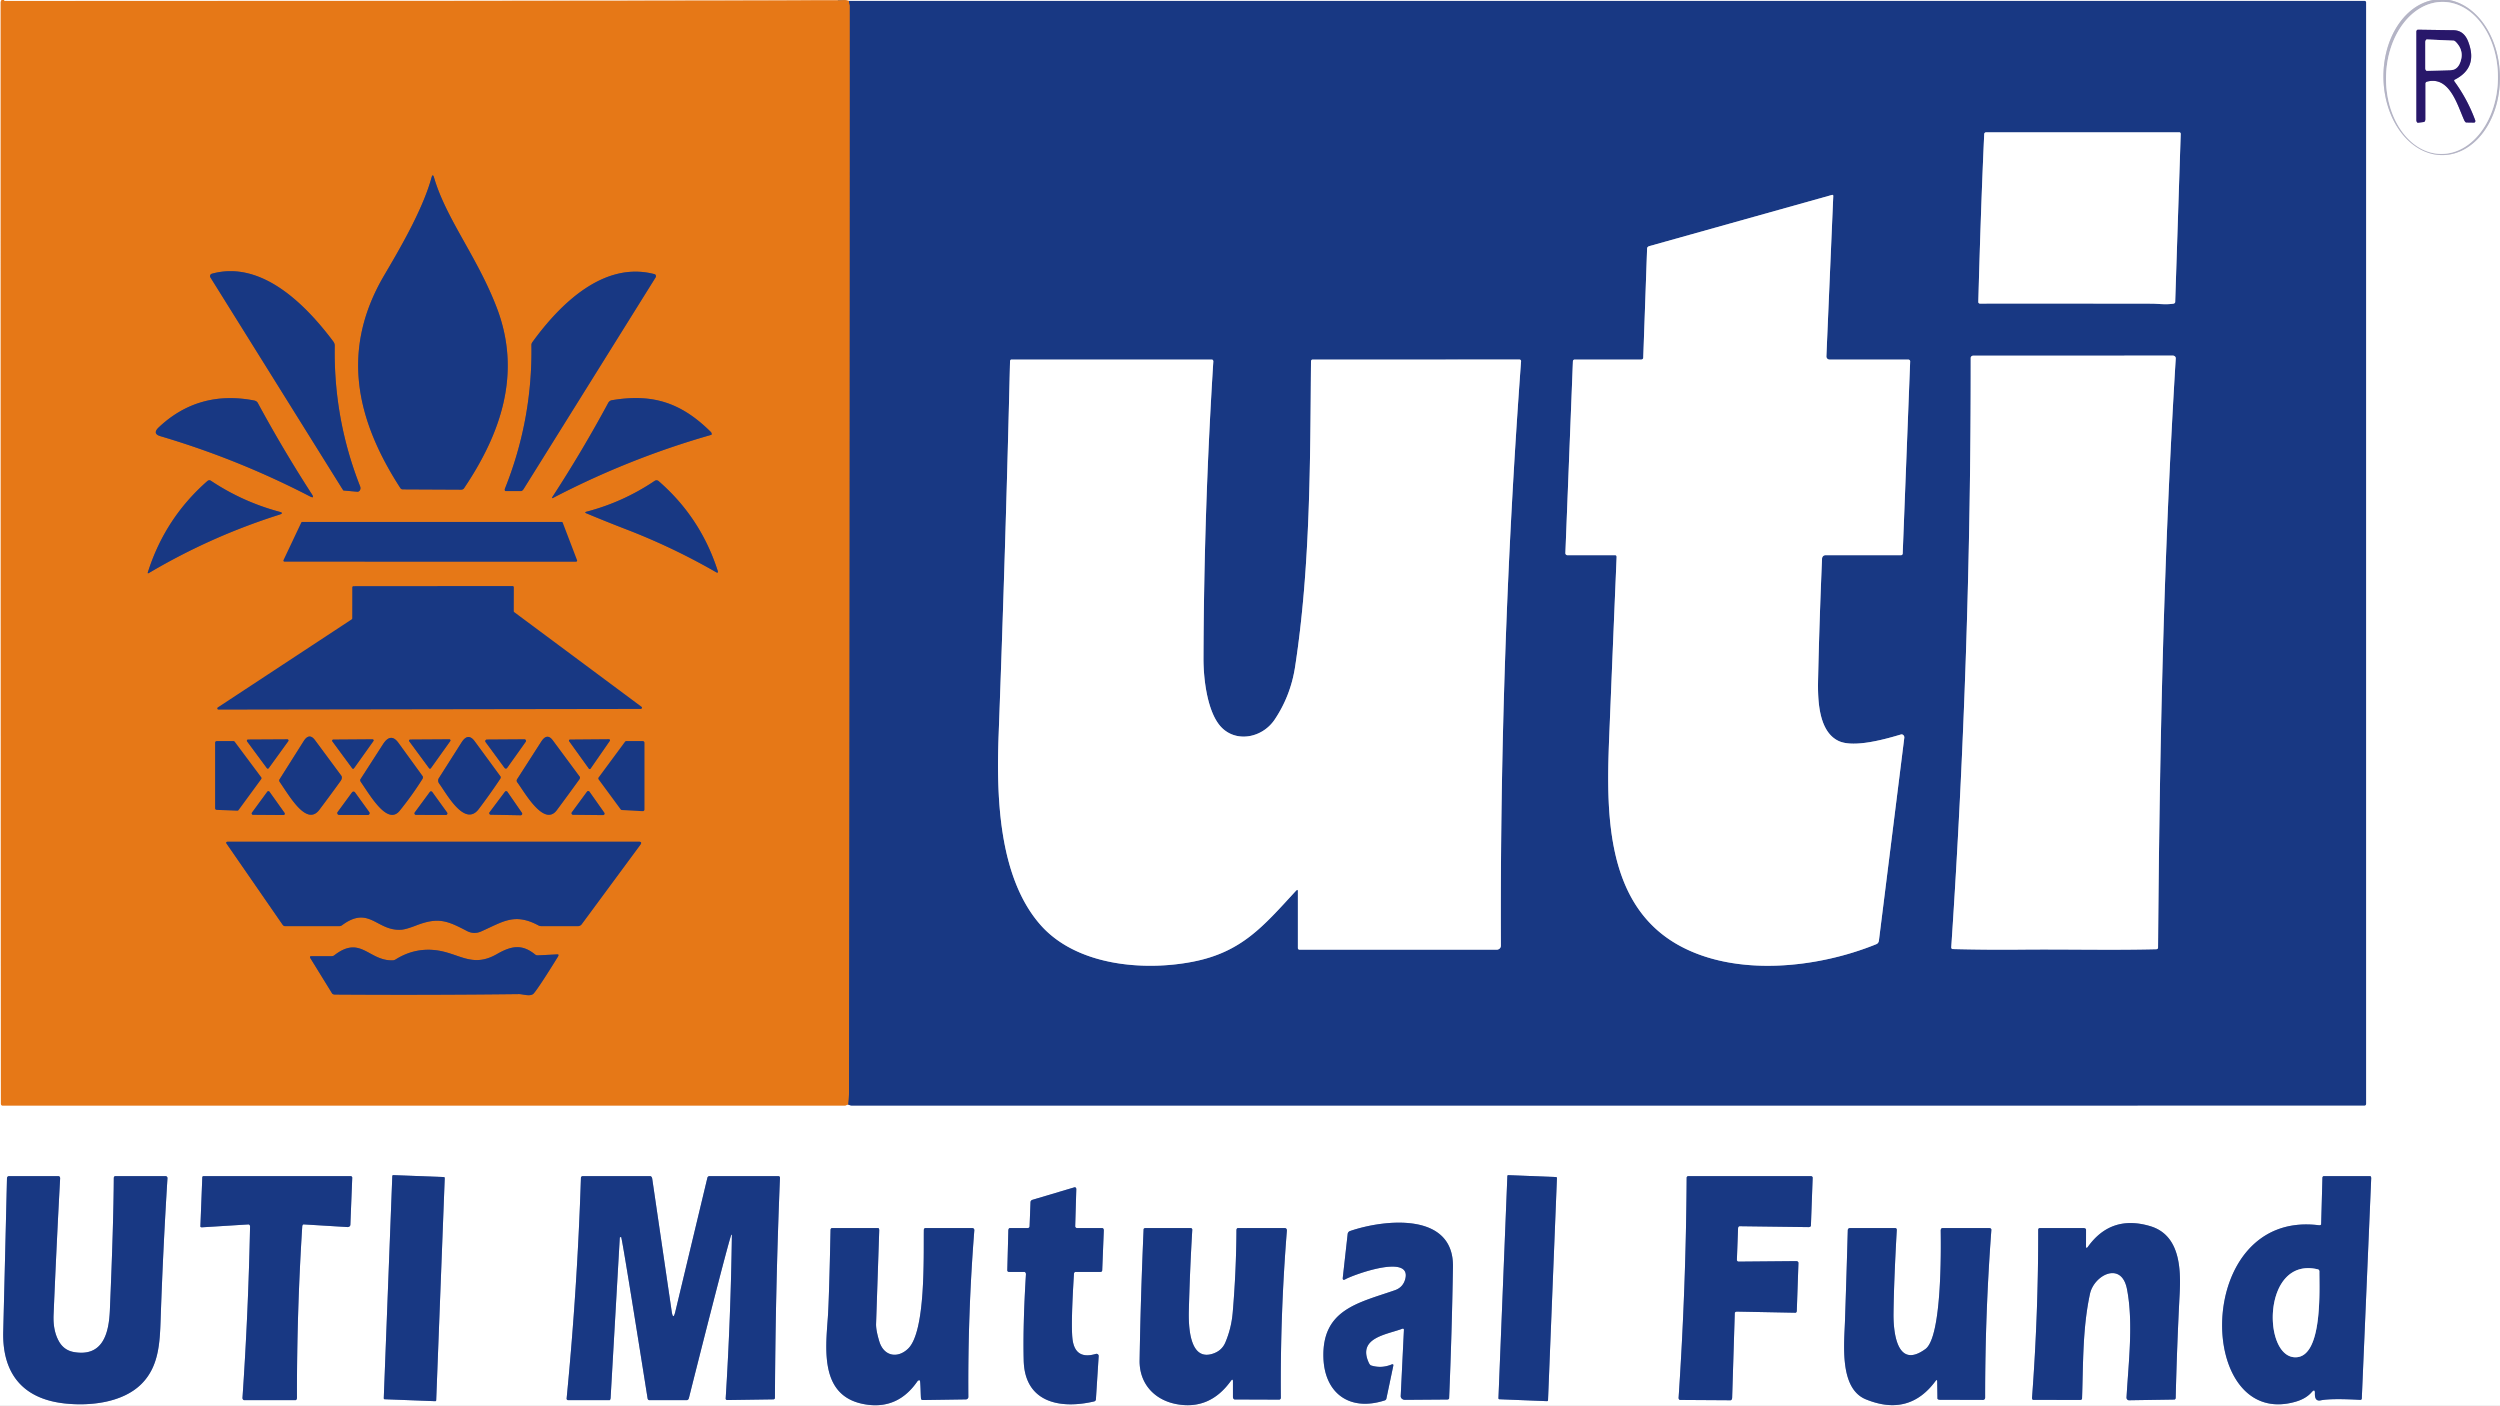 <svg xmlns="http://www.w3.org/2000/svg" viewBox="0 0 770 433"><rect x="0" y="0" width="770" height="433" fill="#808080" stroke="none"/><g fill="none" stroke-width="2"><path stroke="#f3bc8b" d="M.56 0Q.22.3.22.76q0 169.57.06 339.21a.53.47-90 0 0 .47.53h259.5a1.29.46-38.9 0 0 .66-.23q.16-.09.34-.06" vector-effect="non-scaling-stroke"/><path stroke="#8c9cc1" d="M261.25 340.21q.74.29 1 .29 233.09.01 466-.01a.5.49 0 0 0 .5-.49V.75a.54.47 0 0 0-.54-.47L261.5.29" vector-effect="non-scaling-stroke"/><path stroke="#f3bc8b" d="M261.5.29 260.31 0" vector-effect="non-scaling-stroke"/><path stroke="#dadae2" d="M752.459 47.766a24 17.94 89 0 0 17.518-24.31A24 17.94 89 0 0 751.621-.225a24 17.94 89 0 0-17.518 24.31 24 17.94 89 0 0 18.356 23.682" vector-effect="non-scaling-stroke"/><path stroke="#8c9cc1" d="M22.8 416.44q-3.01-.52-4.56-3.15-1.95-3.32-1.74-8.31.87-20.96 2.02-42.03a.66.53-88 0 0-.52-.7H2.75a.66.6-89 0 0-.6.64Q1.58 386.94 1 410.12c-.32 12.47 5.6 20.62 18.75 22.12 8 .91 18.07-.22 23.85-6.02 5.31-5.33 5.62-12.6 5.87-19.73q.74-21.76 2.11-43.59a.61.58-88.2 0 0-.58-.65H35.5a.57.45 90 0 0-.45.57q-.08 14.26-1.21 40.75c-.29 6.82-2.01 14.42-11.04 12.87m70.71-39.33 13.49.82a.87.72 2.9 0 0 .91-.68l.58-14.5a.49.48 1.1 0 0-.49-.5H62.75a.45.33 1.3 0 0-.44.31l-.59 15.19a.48.27-2.1 0 0 .51.26l14.26-.89a.61.5 89.3 0 1 .53.63q-.53 26.4-2.33 52.74a.71.57-87.3 0 0 .56.76H91a.75.46-90 0 0 .46-.75q-.05-26.4 1.63-52.75a.67.38-86.6 0 1 .42-.64m43.47-14.295a.27.27 0 0 0-.26-.28l-15.608-.6a.27.27 0 0 0-.28.26l-2.632 68.49a.27.27 0 0 0 .26.28l15.608.6a.27.27 0 0 0 .28-.26l2.632-68.49M191.31 381c.29 0 7.47 45.44 8.15 49.71a.64.53 84.3 0 0 .54.54h11.5a.84.66-81.3 0 0 .68-.64c1.07-4.3 12.69-50.4 13.11-50.36a.26.14-89 0 1 .13.25q-.34 25.15-1.91 50.25a.48.43 1 0 0 .49.46l14.25-.21a.5.43-90 0 0 .43-.5q.16-33.89 1.55-67.75a.48.48-88.9 0 0-.48-.5H218.5a.68.64-83.2 0 0-.63.53L208 404q-.69 2.87-1.14-.23l-5.98-40.75a.89.59 84.4 0 0-.63-.77H179.5a.57.52 1 0 0-.57.5q-1.1 34.07-4.41 68a.48.46 2.2 0 0 .48.5h12.75a.79.29-87.3 0 0 .32-.76l2.82-49.25a.43.26 1.3 0 1 .42-.24m288.23-18.196a.26.26 0 0 0-.25-.27l-14.748-.592a.26.26 0 0 0-.27.249l-2.752 68.505a.26.26 0 0 0 .25.27l14.748.592a.26.26 0 0 0 .27-.249l2.752-68.505M535 403.97l18 .35a.59.39-88.2 0 0 .41-.57l.51-14.75a.67.56.8 0 0-.67-.58l-17.75.16a.55.53-89 0 1-.54-.58l.36-9.69a.66.48-88.8 0 1 .49-.64l21.2.28a.75.47 1.3 0 0 .75-.45l.54-14.75a.55.48 1 0 0-.55-.5H520a.51.5 0 0 0-.51.5q-.21 33.91-2.48 67.75a.63.5-87.4 0 0 .49.68l15.5.1a.79.48-88.6 0 0 .5-.78l.81-26.07a.68.47 1 0 1 .69-.46m179.19-26.6c-38.84-4.82-38.03 63.27-7.14 54.35q3.22-.93 4.96-2.95 1.04-1.19.98.39-.08 2.54 1.77 2.15 3.15-.66 12.21-.15a.44.43 2.6 0 0 .46-.41l2.9-67.82a.66.35-88 0 0-.33-.68h-14.25a.52.44-88.7 0 0-.44.5l-.39 14.32a.67.36 5.9 0 1-.73.3m-382.94 14.38H339a.52.48-88.8 0 0 .48-.5l.49-12.25a.71.49-87.9 0 0-.47-.75h-7.75a.59.56.5 0 1-.59-.57l.34-11.43a.54.44 84.3 0 0-.56-.56l-12.93 3.85a.86.75-7.9 0 0-.61.7l-.29 7.52a.61.51 1 0 1-.61.49H311a.77.42-88.8 0 0-.43.75l-.32 12.25a.5.49.6 0 0 .5.5h4.75a.71.51-87.5 0 1 .49.75q-.95 15.47-.69 26.47c.29 13.02 11.19 15.12 21.68 12.67a.72.69-5.1 0 0 .56-.64l.85-13.32a.68.66-6.8 0 0-.88-.67q-6.52 1.93-7.21-4.84-.47-4.7.48-19.86a.6.46-87.4 0 1 .47-.56m90.34 27.98c-3.57-7.77 5.54-8.65 10.37-10.5a.33.33-8.6 0 1 .45.33l-.99 20.43a1.31 1.11.8 0 0 1.33 1.16l13-.1a.58.41.5 0 0 .58-.4q.84-20.03 1.18-40.45c.29-17.1-21.41-14.59-31.7-11.04a1.1 1.08 84.1 0 0-.73.91l-1.5 13.44q-.12 1.02.81.49c2.38-1.34 20.44-7.97 18.44-.1q-.67 2.6-3.2 3.49c-11.19 3.9-22.52 5.89-22.01 20.87.37 10.74 7.94 16.6 18.89 13.06a.77.73 87.7 0 0 .5-.57l2.12-10.08q.14-.67-.57-.39-3.11 1.27-6.27.28a1.49.6 71.9 0 1-.7-.83m220.9-35.98.01-5a.75.5 0 0 0-.75-.5h-13.5a.5.48-90 0 0-.48.5q.04 25.91-1.9 51.76a.61.4-86.9 0 0 .38.65l14.5.02a.52.48 1.1 0 0 .52-.46c.37-10.77.15-21.64 2.44-32.22 1.25-5.77 9.7-10.19 11.4-1.47 2.02 10.39.46 22.75-.14 33.39a.81.77-88.6 0 0 .78.86l13.94-.22a.53.43-89.2 0 0 .42-.51q.4-16.49 1.22-31.97c.41-7.8.13-18.19-9.08-20.93q-12.03-3.58-19.17 6.36-.59.82-.59-.26M283.3 425.17c.25.15.25 4.79.38 5.65a.58.46-4 0 0 .57.39l13.25-.2a.76.75-.8 0 0 .75-.76q-.19-25.7 1.84-51.32a.63.6-87.4 0 0-.59-.68H285a.58.46-89.4 0 0-.46.57c-.1 8.4.59 31.31-4.84 36.56-3.21 3.1-7.48 2.4-8.88-2.24q-1.05-3.46-.99-5.4l.97-28.75a.73.31-88.7 0 0-.3-.74h-14.25a.55.44-89.4 0 0-.44.54q-.45 21.58-.83 26.95c-.74 10.38-2.48 25.05 12.34 26.92q9.44 1.19 15.22-7.19a.69.48-56.5 0 1 .76-.3m96.45.33v4.75a.78.56-90 0 0 .56.78l13.69.05a.58.5 90 0 0 .5-.58q-.21-25.79 1.86-51.5a.7.62-87.4 0 0-.61-.75h-14.5a.65.42-90 0 0-.42.65q-.07 12.7-1.15 25.34-.4 4.8-2.25 9.19-1.02 2.42-3.47 3.36c-7.77 3.01-7.9-8.78-7.8-13.05q.31-12.46 1.06-24.95a.51.47-88.3 0 0-.47-.54h-14a.53.41 1.1 0 0-.52.39q-.91 21-1.23 40.33c-.12 7.12 4.5 12.26 11.5 13.52q10.11 1.81 16.56-7.11.69-.95.69.12m216.91 0 .08 5.25a.77.38.3 0 0 .76.38l13.25.04a.67.67 90 0 0 .67-.67q-.02-25.88 1.92-51.69a.59.52 1.8 0 0-.59-.56h-14.5a.73.51 89.5 0 0-.51.74c.09 6.33.34 32.82-4.71 36.51-9.03 6.59-9.9-5.88-9.83-11q.12-10.03 1.01-25.69a.53.46-88.3 0 0-.46-.56h-14a.65.63-89.5 0 0-.63.64q-.39 13.96-.86 27.91c-.25 7.3-1.76 20.86 6.44 24.2q13.27 5.41 21.42-5.62.53-.71.54.12" vector-effect="non-scaling-stroke"/><path stroke="#f3bc8b" d="M1.31 0q-.08.26.19.26Q129.78.35 258.06.12" vector-effect="non-scaling-stroke"/><path stroke="#7f584d" d="M261.5.29q-.03.27.03.51.22.83.22.94 0 167.22-.25 334.45 0 2.02-.25 4.02M142 150.81a1.19.89 12.6 0 0 .91-.41c11.38-16.91 17.79-35.42 10.13-55.53-6.01-15.75-15.65-27.46-19.35-40.16q-.41-1.39-.79.01c-2.81 10.32-10.63 23.36-14.66 30.24-13.35 22.84-8.6 44.22 5.05 65.33a.95.77 70.2 0 0 .71.43l18 .09m-39.35-45.63c-8.26-11.03-21.93-25.16-37.4-20.87a.76.76 66.4 0 0-.44 1.13l40.32 64.66a1.21.05 58.3 0 0 .66.97l4.23.38a1.2.99 79.3 0 0 .9-1.64q-8.2-20.84-7.82-43.3a2.3 1.91 31.6 0 0-.45-1.33m98.93-20.74c-15.75-4.16-29.23 9.42-37.57 20.9a1.66 1.13-35.9 0 0-.33.91q.36 22.97-8.16 44.26a.57.36-74.8 0 0 .23.74h4.75a1.27.53-63.1 0 0 .81-.69l40.62-65.13a.68.63-66.3 0 0-.35-.99M78.26 123.35q-17.07-3.27-29.33 8.24-2.11 1.99.48 2.75 23.9 7.08 46 18.52 1.59.83.63-.66-8.87-13.74-16.65-28.11a1.75 1.29-3.1 0 0-1.13-.74m140.67 9.69c-9.33-9.26-18.21-11.83-30.48-9.77a1.61 1.55-80 0 0-1.11.81q-7.97 14.8-17.14 28.89-.46.71.29.31 23.17-12.06 48.27-19.26.4-.11.42-.19a.9.9-62.6 0 0-.25-.79M86.09 157.63q-11.37-3.05-21.15-9.57a.9.86-48.5 0 0-1.05.09q-13.08 11.47-18.35 28.12-.16.5.4.17 19.01-11.24 40.07-17.91 1.58-.5.08-.9m116.75-9.46a1.05.97-40.7 0 0-1.23-.04q-9.67 6.51-20.95 9.47-.79.2-.02.52 6.07 2.54 12.22 4.91 14.34 5.52 27.67 13.19.81.47.49-.51-5.27-16.34-18.18-27.54m-25.1 24.38a.34.34-9.3 0 1-.31.46l-89.8-.01a.34.34-77.8 0 1-.31-.49l5.47-11.57a.34.34-76.8 0 1 .31-.19h79.91a.34.34-9.6 0 1 .31.22l4.42 11.58m-19.5 15.69a.37.37 18.4 0 0 .15.3l39.19 29.14a.37.37-27.7 0 1-.22.67l-130.07.21a.37.37-70.1 0 1-.2-.68l41.23-27.12a.37.37 73.2 0 0 .17-.31l.01-9.54a.37.37 89.6 0 1 .37-.37l49.02-.04a.37.37 0 0 1 .37.37l-.02 7.37m-69.46 40.04a.35.35-72.2 0 0-.29-.56l-12.11.07a.35.35-18.1 0 0-.28.55l6.1 8.26a.35.35-45.8 0 0 .56 0l6.02-8.32m8.26-.28q-1.8-2.44-3.52.29l-7.44 11.79a.87.57 48.4 0 0 .12.83c2.94 4.21 8.23 13.7 12.14 8.52q3.27-4.33 6.57-8.91a1.59 1.09-48.5 0 0 .2-1.61L97.04 228m17.97.25a.34.34 17.8 0 0-.28-.54l-12.09.09a.34.34-17.7 0 0-.27.54l6.11 8.3a.34.34 44.2 0 0 .55-.01l5.98-8.38m7.7.54q-2.37-3.25-4.75.44l-6.95 10.8a.94.52 50.1 0 0 .17.87c2.88 4.15 8.17 13.41 11.89 8.84q3.79-4.67 7.02-9.79a.92.61-51 0 0 .08-.88l-7.46-10.28m15.97-.54a.34.34-72.4 0 0-.28-.54l-12.06.08a.34.34 72 0 0-.28.54l6.1 8.28a.34.34-47.4 0 0 .55 0l5.97-8.36m7.53.07q-2.05-2.8-4.05.35l-7 11.02a1.56 1.38 44.4 0 0 .12 1.66c2.23 3.02 7.84 13.56 12.16 7.85q3.43-4.53 6.58-9.25a.84.52-50.2 0 0 .12-.81l-7.93-10.82m15.71.14a.48.48-73.1 0 0-.39-.75l-11.58.08a.48.48-18.1 0 0-.39.76l5.85 7.97a.48.48 0 0 0 .78 0l5.73-8.06m8.34-.43q-1.77-2.4-3.57.41l-7.42 11.57a.81.81 43.2 0 0 .03.92c2.08 2.72 8.22 13.96 12.2 8.59q3.53-4.75 6.94-9.48a.82.55-49.2 0 0 .1-.82l-8.28-11.19m17.56.15a.31.31 17.7 0 0-.26-.48l-12.01.1a.31.31-11.2 0 0-.25.49l6.08 8.46a.31.31 43.4 0 0 .5 0l5.94-8.57m-121.57.55a.48.48.3 0 1 .48-.48h5.18a.48.48-18.7 0 1 .38.19l8.17 10.96a.48.48 45.5 0 1 0 .57l-6.98 9.53a.48.48-71.3 0 1-.41.2l-6.36-.26a.48.48-88.8 0 1-.46-.48v-20.23m132.25 20.59a.52.52-88.8 0 1-.55.52l-6.4-.35a.52.52 73.5 0 1-.39-.21l-6.78-9.21a.52.52 44.5 0 1 0-.62l8.12-10.99a.52.52 17.3 0 1 .42-.21h5.06a.52.52-90 0 1 .52.52v20.55m-120.9.98a.42.42 18.1 0 0 .33.66l9.36.07a.42.42-20.7 0 0 .35-.66L83 243.86a.42.42 0 0 0-.68 0l-4.72 6.44m73.19-.12a.47.47 17.8 0 0 .37.75l9.2.17a.47.47-17.2 0 0 .4-.73l-4.48-6.49a.47.47-38.1 0 0-.76-.01l-4.73 6.31m25.33.03a.47.47-71.5 0 0 .37.74l9.23.1a.47.47 70.7 0 0 .39-.74l-4.55-6.46a.47.47 0 0 0-.76-.01l-4.68 6.37M104 250.1a.56.56 18 0 0 .45.89l8.82.03a.56.56 70.7 0 0 .46-.89l-4.39-6.07a.56.56 44 0 0-.91-.01L104 250.1m23.75.13a.47.47-72.3 0 0 .38.75l9.2.03a.47.47-17.7 0 0 .38-.74l-4.57-6.33a.47.47 45.2 0 0-.76 0l-4.63 6.29m-22.39 34.73c8.41-6.22 10.63 1.9 18.25 1.39q1.44-.1 4.54-1.3c6.82-2.64 9.56-1.5 15.66 1.69q2.14 1.12 4.36.15c6.77-2.98 10.26-5.83 17.68-1.86q.41.22.9.22H178a1.47 1.43-71.2 0 0 1.16-.59l18.05-24.46q.7-.95-.46-.95H70.25q-.87 0-.41.67l17.17 24.84a1.1.68 65.2 0 0 .74.49h16.75a1.55 1.37-60.2 0 0 .86-.29m-2.18 21.36q28.34.2 56.66-.14c1.23-.01 3.63.93 4.6-.26q1.81-2.21 7.34-11.17.51-.83-.1-.8l-5.93.3a1.36.75-15.1 0 1-.86-.21c-4.13-3.38-7.42-2.71-11.84-.18-7.87 4.53-11.86-.63-19.54-1.27q-6.21-.51-11.64 2.91a1.95 1.75-59.5 0 1-.91.29c-7.45.21-9.87-7.9-18.03-1.53a1.63.86 12.9 0 1-.93.25l-6-.01q-.78-.01-.38.65l6.67 10.82a1.14.6-6.2 0 0 .89.35" vector-effect="non-scaling-stroke"/><path stroke="#8c9cc1" d="M611.14 41.3c-.79 17.25-1.35 34.44-1.82 51.7a.49.49-89.4 0 0 .49.5q26.51-.02 53.01.02c1.65.01 4.29.39 6.63 0a.62.52-5.4 0 0 .51-.52l1.7-51.75a.49.41-89.3 0 0-.41-.5h-59.5a.61.58 1.5 0 0-.61.55M497.92 171.56q-1.08 25.69-2.12 51.38c-.95 23.61-2.82 55.02 21.46 68.31 17.6 9.64 42.54 6.94 60.66-.45a1.36 1.26 83.6 0 0 .78-1.06l7.82-62.49a.91.83 86.6 0 0-1.05-1.02c-4.78 1.43-14.53 4.2-19.2 1.98-6.25-2.97-6.43-12.86-6.3-18.96q.39-17.91 1.22-37.21a1.09 1.06-88.6 0 1 1.06-1.04h23.25a.53.52 1.1 0 0 .53-.5l2.3-59.19a.58.54 1 0 0-.58-.56H563.5a.97.95 1.4 0 1-.97-1l2.12-49.44a.3.28-7.6 0 0-.39-.27L508.01 75.8a.96.68-9.6 0 0-.7.7l-1.19 33.68a.62.59 1 0 1-.62.57H485a.54.52 1.1 0 0-.54.5l-2.32 59.07a.65.61-88.7 0 0 .61.68h14.75a.54.42-88.7 0 1 .42.56m103.5 120.75q10.51.27 21.03.17c13.86-.14 27.78.23 41.72-.12a.52.5-.6 0 0 .51-.5c.51-64.43 1.76-121.17 5.45-181.47a.88.81 1.5 0 0-.88-.86l-61.5.02a.77.7 0 0 0-.77.7q.07 90.85-5.99 181.5a.52.45-87.1 0 0 .43.56M399.75 274.5V292a.5.5 0 0 0 .5.5H461a1.28 1.24-.2 0 0 1.28-1.25q-.4-90.12 6.21-180a.49.48 1.7 0 0-.49-.51l-63.75.02a.53.46-89.4 0 0-.46.52c-.26 31.07-.18 63.41-4.91 94.14q-1.37 8.87-6.27 16.19c-3.89 5.82-12.22 7.29-16.79 1.99-4.01-4.66-5.17-14.55-5.15-20.85q.15-45.83 3.03-91.4a.56.46-87.7 0 0-.45-.6H311.5a.56.41-89.3 0 0-.41.55q-1.37 57.39-3.5 114.76c-.69 18.37-.26 43.86 12.87 58.8 11.04 12.56 31.71 14.29 46.81 11.37 15.17-2.92 21.79-10.91 31.82-21.8q.66-.71.66.07" vector-effect="non-scaling-stroke"/><path stroke="#dadae2" d="M751.762 47.407a23.41 17.23 90.9 0 0 17.596-23.136A23.41 17.23 90.9 0 0 752.498.593a23.41 17.23 90.9 0 0-17.596 23.136 23.41 17.23 90.9 0 0 16.86 23.678" vector-effect="non-scaling-stroke"/><path stroke="#948bb5" d="M756.01 24.56q7.33-3.7 4.17-11.8-1.33-3.4-4.49-3.45l-10.95-.16a.6.48-89.5 0 0-.49.6V37a.78.46 88.2 0 0 .51.8l1.76-.22a.86.54 88 0 0 .48-.83v-11a.68.6-8.8 0 1 .5-.6c6.89-1.84 9.3 6.96 11.42 11.75a1.16.35 68.3 0 0 .65.82l2.43.04a.52.43 78.4 0 0 .37-.69q-2.37-6.46-6.4-11.98a.39.3 56.8 0 1 .04-.53" vector-effect="non-scaling-stroke"/><path stroke="#948bb5" d="M757.65 19.45q1.47-3.52-1.05-6.3a1.34.36 51.9 0 0-.84-.63l-8.25-.37a.84.49-89.4 0 0-.51.85v8a.81.49 89.7 0 0 .5.81l7.25-.2q2.02-.06 2.9-2.16" vector-effect="non-scaling-stroke"/><path stroke="#8c9cc1" d="M706.81 418.04c8.68.32 7.51-21.05 7.56-26.46a.63.61-83.2 0 0-.47-.62c-17.05-4.07-17.13 26.72-7.09 27.08" vector-effect="non-scaling-stroke"/></g><path fill="#fff" d="M0 0h.56Q.22.3.22.76q0 169.57.06 339.21a.53.47-90 0 0 .47.53h259.5a1.29.46-38.9 0 0 .66-.23q.16-.09.34-.06.74.29 1 .29 233.09.01 466-.01a.5.49 0 0 0 .5-.49V.75a.54.47 0 0 0-.54-.47L261.5.29 260.31 0H770v433H0V0Zm752.459 47.766a24 17.94 89 0 0 17.518-24.31A24 17.94 89 0 0 751.621-.225a24 17.94 89 0 0-17.518 24.31 24 17.94 89 0 0 18.356 23.682ZM22.8 416.44q-3.01-.52-4.56-3.15-1.95-3.32-1.74-8.31.87-20.96 2.02-42.03a.66.53-88 0 0-.52-.7H2.75a.66.6-89 0 0-.6.64Q1.58 386.94 1 410.12c-.32 12.47 5.6 20.62 18.75 22.12 8 .91 18.07-.22 23.85-6.02 5.31-5.33 5.62-12.6 5.87-19.73q.74-21.76 2.11-43.59a.61.58-88.2 0 0-.58-.65H35.5a.57.45 90 0 0-.45.57q-.08 14.26-1.21 40.75c-.29 6.82-2.01 14.42-11.04 12.87Zm70.71-39.33 13.49.82a.87.72 2.9 0 0 .91-.68l.58-14.5a.49.48 1.1 0 0-.49-.5H62.75a.45.33 1.3 0 0-.44.31l-.59 15.19a.48.27-2.1 0 0 .51.26l14.26-.89a.61.5 89.3 0 1 .53.63q-.53 26.4-2.33 52.74a.71.57-87.3 0 0 .56.76H91a.75.46-90 0 0 .46-.75q-.05-26.4 1.63-52.75a.67.38-86.6 0 1 .42-.64Zm43.47-14.295a.27.27 0 0 0-.26-.28l-15.608-.6a.27.27 0 0 0-.28.26l-2.632 68.49a.27.27 0 0 0 .26.28l15.608.6a.27.27 0 0 0 .28-.26l2.632-68.49ZM191.31 381c.29 0 7.47 45.44 8.15 49.71a.64.53 84.3 0 0 .54.54h11.5a.84.66-81.3 0 0 .68-.64c1.07-4.3 12.69-50.4 13.11-50.36a.26.14-89 0 1 .13.25q-.34 25.15-1.91 50.25a.48.43 1 0 0 .49.46l14.25-.21a.5.43-90 0 0 .43-.5q.16-33.89 1.55-67.75a.48.48-88.9 0 0-.48-.5H218.5a.68.64-83.2 0 0-.63.53L208 404q-.69 2.87-1.14-.23l-5.98-40.75a.89.59 84.4 0 0-.63-.77H179.5a.57.52 1 0 0-.57.5q-1.1 34.07-4.41 68a.48.46 2.2 0 0 .48.5h12.75a.79.29-87.3 0 0 .32-.76l2.82-49.25a.43.26 1.3 0 1 .42-.24Zm288.23-18.196a.26.26 0 0 0-.25-.27l-14.748-.592a.26.26 0 0 0-.27.249l-2.752 68.505a.26.26 0 0 0 .25.27l14.748.592a.26.26 0 0 0 .27-.249l2.752-68.505ZM535 403.97l18 .35a.59.39-88.2 0 0 .41-.57l.51-14.75a.67.56.8 0 0-.67-.58l-17.75.16a.55.53-89 0 1-.54-.58l.36-9.69a.66.48-88.8 0 1 .49-.64l21.2.28a.75.47 1.3 0 0 .75-.45l.54-14.75a.55.48 1 0 0-.55-.5H520a.51.5 0 0 0-.51.5q-.21 33.91-2.48 67.75a.63.5-87.4 0 0 .49.68l15.5.1a.79.48-88.6 0 0 .5-.78l.81-26.07a.68.47 1 0 1 .69-.46Zm179.19-26.6c-38.84-4.82-38.03 63.27-7.14 54.35q3.22-.93 4.96-2.95 1.04-1.19.98.39-.08 2.54 1.77 2.15 3.15-.66 12.21-.15a.44.43 2.6 0 0 .46-.41l2.9-67.82a.66.35-88 0 0-.33-.68h-14.25a.52.44-88.7 0 0-.44.5l-.39 14.32a.67.36 5.9 0 1-.73.3Zm-382.94 14.38H339a.52.48-88.8 0 0 .48-.5l.49-12.25a.71.49-87.9 0 0-.47-.75h-7.75a.59.56.5 0 1-.59-.57l.34-11.43a.54.44 84.3 0 0-.56-.56l-12.93 3.85a.86.75-7.9 0 0-.61.7l-.29 7.52a.61.51 1 0 1-.61.49H311a.77.42-88.8 0 0-.43.75l-.32 12.25a.5.49.6 0 0 .5.5h4.75a.71.51-87.5 0 1 .49.75q-.95 15.47-.69 26.47c.29 13.02 11.19 15.12 21.68 12.67a.72.69-5.1 0 0 .56-.64l.85-13.32a.68.66-6.8 0 0-.88-.67q-6.52 1.93-7.21-4.84-.47-4.7.48-19.86a.6.46-87.4 0 1 .47-.56Zm90.34 27.98c-3.57-7.77 5.54-8.65 10.37-10.5a.33.33-8.6 0 1 .45.33l-.99 20.43a1.31 1.11.8 0 0 1.33 1.16l13-.1a.58.41.5 0 0 .58-.4q.84-20.03 1.18-40.45c.29-17.1-21.41-14.59-31.7-11.04a1.1 1.08 84.1 0 0-.73.91l-1.5 13.44q-.12 1.02.81.49c2.38-1.34 20.44-7.97 18.44-.1q-.67 2.6-3.2 3.49c-11.19 3.9-22.52 5.89-22.01 20.87.37 10.74 7.94 16.6 18.89 13.06a.77.73 87.7 0 0 .5-.57l2.12-10.08q.14-.67-.57-.39-3.11 1.27-6.27.28a1.49.6 71.9 0 1-.7-.83Zm220.9-35.98.01-5a.75.5 0 0 0-.75-.5h-13.5a.5.48-90 0 0-.48.5q.04 25.91-1.9 51.76a.61.4-86.9 0 0 .38.65l14.5.02a.52.48 1.1 0 0 .52-.46c.37-10.77.15-21.64 2.44-32.22 1.25-5.77 9.7-10.19 11.4-1.47 2.02 10.39.46 22.75-.14 33.39a.81.77-88.6 0 0 .78.86l13.94-.22a.53.43-89.2 0 0 .42-.51q.4-16.49 1.22-31.97c.41-7.8.13-18.19-9.08-20.93q-12.03-3.58-19.17 6.36-.59.82-.59-.26ZM283.3 425.17c.25.15.25 4.79.38 5.65a.58.46-4 0 0 .57.39l13.25-.2a.76.75-.8 0 0 .75-.76q-.19-25.7 1.84-51.32a.63.6-87.4 0 0-.59-.68H285a.58.46-89.4 0 0-.46.57c-.1 8.4.59 31.31-4.84 36.56-3.21 3.1-7.48 2.4-8.88-2.24q-1.05-3.46-.99-5.4l.97-28.75a.73.31-88.7 0 0-.3-.74h-14.25a.55.44-89.4 0 0-.44.54q-.45 21.58-.83 26.95c-.74 10.38-2.48 25.05 12.34 26.92q9.44 1.19 15.22-7.19a.69.48-56.5 0 1 .76-.3Zm96.45.33v4.75a.78.56-90 0 0 .56.78l13.69.05a.58.5 90 0 0 .5-.58q-.21-25.79 1.86-51.5a.7.62-87.4 0 0-.61-.75h-14.5a.65.42-90 0 0-.42.65q-.07 12.7-1.15 25.34-.4 4.8-2.25 9.19-1.02 2.42-3.47 3.36c-7.77 3.01-7.9-8.78-7.8-13.05q.31-12.46 1.06-24.95a.51.47-88.3 0 0-.47-.54h-14a.53.41 1.1 0 0-.52.39q-.91 21-1.23 40.33c-.12 7.12 4.5 12.26 11.5 13.52q10.11 1.81 16.56-7.11.69-.95.69.12Zm216.91 0 .08 5.25a.77.38.3 0 0 .76.38l13.25.04a.67.67 90 0 0 .67-.67q-.02-25.88 1.92-51.69a.59.52 1.8 0 0-.59-.56h-14.5a.73.51 89.5 0 0-.51.74c.09 6.33.34 32.82-4.71 36.51-9.03 6.59-9.9-5.88-9.83-11q.12-10.03 1.01-25.69a.53.46-88.3 0 0-.46-.56h-14a.65.63-89.5 0 0-.63.64q-.39 13.96-.86 27.91c-.25 7.3-1.76 20.86 6.44 24.2q13.27 5.41 21.42-5.62.53-.71.54.12Z"/><path fill="#e67817" d="M.56 0h.75q-.08.26.19.26Q129.78.35 258.06.12l2.25-.12 1.19.29q-.03.27.03.51.22.83.22.94 0 167.22-.25 334.45 0 2.02-.25 4.02-.18-.03-.34.06a1.29.46-38.9 0 1-.66.23H.75a.53.47-90 0 1-.47-.53Q.22 170.33.22.76.22.3.56 0ZM142 150.81a1.19.89 12.6 0 0 .91-.41c11.38-16.91 17.79-35.42 10.13-55.53-6.01-15.75-15.65-27.46-19.35-40.16q-.41-1.39-.79.01c-2.81 10.32-10.63 23.36-14.66 30.24-13.35 22.84-8.6 44.22 5.05 65.33a.95.77 70.2 0 0 .71.43l18 .09Zm-39.35-45.63c-8.26-11.03-21.93-25.16-37.4-20.87a.76.76 66.4 0 0-.44 1.13l40.32 64.66a1.21.05 58.3 0 0 .66.97l4.23.38a1.2.99 79.3 0 0 .9-1.64q-8.2-20.84-7.82-43.3a2.3 1.91 31.6 0 0-.45-1.33Zm98.93-20.74c-15.75-4.16-29.23 9.42-37.57 20.9a1.66 1.13-35.9 0 0-.33.91q.36 22.97-8.16 44.26a.57.36-74.8 0 0 .23.74h4.75a1.27.53-63.1 0 0 .81-.69l40.62-65.13a.68.63-66.3 0 0-.35-.99ZM78.26 123.35q-17.07-3.27-29.33 8.24-2.11 1.99.48 2.75 23.9 7.08 46 18.52 1.59.83.63-.66-8.87-13.74-16.65-28.11a1.75 1.29-3.1 0 0-1.13-.74Zm140.67 9.69c-9.33-9.26-18.21-11.83-30.48-9.77a1.61 1.55-80 0 0-1.11.81q-7.97 14.8-17.14 28.89-.46.71.29.31 23.17-12.06 48.27-19.26.4-.11.42-.19a.9.9-62.6 0 0-.25-.79ZM86.09 157.63q-11.37-3.05-21.15-9.57a.9.86-48.5 0 0-1.05.09q-13.08 11.47-18.35 28.12-.16.5.4.17 19.01-11.24 40.07-17.91 1.58-.5.08-.9Zm116.75-9.46a1.05.97-40.7 0 0-1.23-.04q-9.67 6.51-20.95 9.47-.79.2-.02.52 6.07 2.54 12.22 4.91 14.34 5.52 27.67 13.19.81.47.49-.51-5.27-16.34-18.18-27.54Zm-25.1 24.38a.34.34-9.3 0 1-.31.46l-89.8-.01a.34.34-77.8 0 1-.31-.49l5.47-11.57a.34.34-76.8 0 1 .31-.19h79.91a.34.34-9.6 0 1 .31.22l4.42 11.58Zm-19.5 15.69a.37.37 18.4 0 0 .15.3l39.19 29.14a.37.37-27.7 0 1-.22.67l-130.07.21a.37.37-70.1 0 1-.2-.68l41.23-27.12a.37.37 73.2 0 0 .17-.31l.01-9.54a.37.37 89.6 0 1 .37-.37l49.02-.04a.37.37 0 0 1 .37.37l-.02 7.37Zm-69.46 40.04a.35.35-72.2 0 0-.29-.56l-12.11.07a.35.35-18.1 0 0-.28.55l6.1 8.26a.35.35-45.8 0 0 .56 0l6.02-8.32Zm8.26-.28q-1.8-2.44-3.52.29l-7.44 11.79a.87.57 48.4 0 0 .12.83c2.94 4.21 8.23 13.7 12.14 8.52q3.27-4.33 6.57-8.91a1.59 1.09-48.5 0 0 .2-1.61L97.04 228Zm17.97.25a.34.34 17.8 0 0-.28-.54l-12.09.09a.34.34-17.7 0 0-.27.54l6.11 8.3a.34.34 44.2 0 0 .55-.01l5.98-8.38Zm7.7.54q-2.37-3.25-4.75.44l-6.95 10.8a.94.52 50.1 0 0 .17.87c2.88 4.15 8.17 13.41 11.89 8.84q3.79-4.67 7.02-9.79a.92.61-51 0 0 .08-.88l-7.46-10.28Zm15.97-.54a.34.34-72.4 0 0-.28-.54l-12.06.08a.34.34 72 0 0-.28.54l6.1 8.28a.34.34-47.4 0 0 .55 0l5.97-8.36Zm7.53.07q-2.05-2.8-4.05.35l-7 11.02a1.56 1.38 44.4 0 0 .12 1.66c2.23 3.02 7.84 13.56 12.16 7.85q3.43-4.53 6.58-9.25a.84.52-50.2 0 0 .12-.81l-7.93-10.82Zm15.71.14a.48.48-73.1 0 0-.39-.75l-11.58.08a.48.48-18.1 0 0-.39.76l5.85 7.97a.48.48 0 0 0 .78 0l5.73-8.06Zm8.34-.43q-1.77-2.4-3.57.41l-7.42 11.57a.81.81 43.2 0 0 .03.92c2.08 2.72 8.22 13.96 12.2 8.59q3.53-4.75 6.94-9.48a.82.55-49.2 0 0 .1-.82l-8.28-11.19Zm17.56.15a.31.31 17.7 0 0-.26-.48l-12.01.1a.31.31-11.2 0 0-.25.49l6.08 8.46a.31.31 43.4 0 0 .5 0l5.94-8.57Zm-121.57.55a.48.48.3 0 1 .48-.48h5.18a.48.48-18.7 0 1 .38.19l8.17 10.96a.48.48 45.5 0 1 0 .57l-6.98 9.53a.48.48-71.3 0 1-.41.2l-6.36-.26a.48.48-88.8 0 1-.46-.48v-20.23Zm132.25 20.59a.52.52-88.8 0 1-.55.52l-6.4-.35a.52.52 73.5 0 1-.39-.21l-6.78-9.21a.52.52 44.5 0 1 0-.62l8.12-10.99a.52.52 17.3 0 1 .42-.21h5.06a.52.52-90 0 1 .52.52v20.55Zm-120.9.98a.42.42 18.1 0 0 .33.66l9.36.07a.42.42-20.7 0 0 .35-.66L83 243.86a.42.42 0 0 0-.68 0l-4.72 6.44Zm73.19-.12a.47.47 17.8 0 0 .37.75l9.2.17a.47.47-17.2 0 0 .4-.73l-4.48-6.49a.47.47-38.1 0 0-.76-.01l-4.73 6.31Zm25.33.03a.47.47-71.5 0 0 .37.74l9.23.1a.47.47 70.7 0 0 .39-.74l-4.55-6.46a.47.47 0 0 0-.76-.01l-4.68 6.37ZM104 250.1a.56.56 18 0 0 .45.89l8.82.03a.56.56 70.7 0 0 .46-.89l-4.39-6.07a.56.56 44 0 0-.91-.01L104 250.1Zm23.75.13a.47.47-72.3 0 0 .38.75l9.2.03a.47.47-17.7 0 0 .38-.74l-4.57-6.33a.47.47 45.2 0 0-.76 0l-4.63 6.29Zm-22.39 34.73c8.41-6.22 10.63 1.9 18.25 1.39q1.44-.1 4.54-1.3c6.82-2.64 9.56-1.5 15.66 1.69q2.14 1.12 4.36.15c6.77-2.98 10.26-5.83 17.68-1.86q.41.22.9.22H178a1.47 1.43-71.2 0 0 1.16-.59l18.05-24.46q.7-.95-.46-.95H70.25q-.87 0-.41.67l17.17 24.84a1.1.68 65.2 0 0 .74.49h16.75a1.55 1.37-60.2 0 0 .86-.29Zm-2.18 21.36q28.34.2 56.66-.14c1.23-.01 3.63.93 4.6-.26q1.81-2.21 7.34-11.17.51-.83-.1-.8l-5.93.3a1.36.75-15.1 0 1-.86-.21c-4.13-3.38-7.42-2.71-11.84-.18-7.87 4.53-11.86-.63-19.54-1.27q-6.21-.51-11.64 2.91a1.95 1.75-59.5 0 1-.91.29c-7.45.21-9.87-7.9-18.03-1.53a1.63.86 12.9 0 1-.93.25l-6-.01q-.78-.01-.38.65l6.67 10.82a1.14.6-6.2 0 0 .89.35Z"/><path fill="#fff" d="m1.31 0 256.75.12Q129.78.35 1.5.26q-.27 0-.19-.26Z"/><path fill="#183883" d="M261.5.29 728.21.28a.54.47 0 0 1 .54.47V340a.5.49 0 0 1-.5.49q-232.91.02-466 .01-.26 0-1-.29.25-2 .25-4.02.25-167.23.25-334.45 0-.11-.22-.94-.06-.24-.03-.51ZM611.14 41.3c-.79 17.25-1.35 34.44-1.82 51.7a.49.49-89.4 0 0 .49.5q26.51-.02 53.01.02c1.65.01 4.29.39 6.63 0a.62.52-5.4 0 0 .51-.52l1.7-51.75a.49.41-89.3 0 0-.41-.5h-59.5a.61.58 1.5 0 0-.61.55ZM497.92 171.56q-1.08 25.69-2.12 51.38c-.95 23.61-2.82 55.02 21.46 68.31 17.6 9.64 42.54 6.94 60.66-.45a1.36 1.26 83.6 0 0 .78-1.06l7.82-62.49a.91.83 86.6 0 0-1.05-1.02c-4.78 1.43-14.53 4.2-19.2 1.98-6.25-2.97-6.43-12.86-6.3-18.96q.39-17.91 1.22-37.21a1.09 1.06-88.6 0 1 1.06-1.04h23.25a.53.52 1.1 0 0 .53-.5l2.3-59.19a.58.54 1 0 0-.58-.56H563.5a.97.95 1.4 0 1-.97-1l2.12-49.44a.3.28-7.6 0 0-.39-.27L508.01 75.8a.96.68-9.6 0 0-.7.7l-1.19 33.68a.62.59 1 0 1-.62.57H485a.54.52 1.1 0 0-.54.5l-2.32 59.07a.65.61-88.7 0 0 .61.68h14.75a.54.42-88.7 0 1 .42.56Zm103.5 120.75q10.51.27 21.03.17c13.86-.14 27.78.23 41.72-.12a.52.5-.6 0 0 .51-.5c.51-64.43 1.76-121.17 5.45-181.47a.88.81 1.5 0 0-.88-.86l-61.5.02a.77.7 0 0 0-.77.7q.07 90.85-5.99 181.5a.52.45-87.1 0 0 .43.56ZM399.75 274.5V292a.5.5 0 0 0 .5.5H461a1.28 1.24-.2 0 0 1.28-1.25q-.4-90.12 6.21-180a.49.48 1.7 0 0-.49-.51l-63.75.02a.53.46-89.4 0 0-.46.52c-.26 31.07-.18 63.41-4.91 94.14q-1.37 8.87-6.27 16.19c-3.89 5.82-12.22 7.29-16.79 1.99-4.01-4.66-5.17-14.55-5.15-20.85q.15-45.83 3.03-91.4a.56.46-87.7 0 0-.45-.6H311.5a.56.41-89.3 0 0-.41.55q-1.37 57.39-3.5 114.76c-.69 18.37-.26 43.86 12.87 58.8 11.04 12.56 31.71 14.29 46.81 11.37 15.17-2.92 21.79-10.91 31.82-21.8q.66-.71.66.07Z"/><path fill="#b4b4c5" d="M752.459 47.766a24 17.94 89 0 1-18.356-23.683A24 17.94 89 0 1 751.62-.227a24 17.94 89 0 1 18.356 23.684 24 17.94 89 0 1-17.518 24.31Zm-.697-.359a23.41 17.23 90.9 0 0 17.596-23.136A23.41 17.23 90.9 0 0 752.498.593a23.41 17.23 90.9 0 0-17.596 23.136 23.41 17.23 90.9 0 0 16.86 23.678Z"/><path fill="#fff" d="M751.762 47.407a23.41 17.23 90.9 0 1-16.86-23.678A23.41 17.23 90.9 0 1 752.498.593a23.41 17.23 90.9 0 1 16.86 23.678 23.41 17.23 90.9 0 1-17.596 23.136Zm4.248-22.847q7.33-3.7 4.17-11.8-1.33-3.4-4.49-3.45l-10.95-.16a.6.48-89.5 0 0-.49.6V37a.78.46 88.2 0 0 .51.8l1.76-.22a.86.54 88 0 0 .48-.83v-11a.68.6-8.8 0 1 .5-.6c6.89-1.84 9.3 6.96 11.42 11.75a1.16.35 68.3 0 0 .65.82l2.43.04a.52.43 78.4 0 0 .37-.69q-2.37-6.46-6.4-11.98a.39.3 56.8 0 1 .04-.53Z"/><path fill="#28176a" d="M755.97 25.09q4.03 5.52 6.4 11.98a.52.43 78.4 0 1-.37.69l-2.43-.04a1.16.35 68.3 0 1-.65-.82c-2.12-4.79-4.53-13.59-11.42-11.75a.68.6-8.8 0 0-.5.6v11a.86.54 88 0 1-.48.83l-1.76.22a.78.46 88.2 0 1-.51-.8V9.75a.6.48-89.5 0 1 .49-.6l10.95.16q3.16.05 4.49 3.45 3.16 8.1-4.17 11.8a.39.3 56.8 0 0-.04.53Zm1.68-5.64q1.47-3.52-1.05-6.3a1.34.36 51.9 0 0-.84-.63l-8.25-.37a.84.49-89.4 0 0-.51.85v8a.81.49 89.7 0 0 .5.81l7.25-.2q2.02-.06 2.9-2.16Z"/><path fill="#fff" d="M757.65 19.45q-.88 2.1-2.9 2.16l-7.25.2a.81.49 89.7 0 1-.5-.81v-8a.84.49-89.4 0 1 .51-.85l8.25.37a1.34.36 51.9 0 1 .84.63q2.52 2.78 1.05 6.3ZM609.32 93c.47-17.26 1.03-34.45 1.82-51.7a.61.58 1.5 0 1 .61-.55h59.5a.49.41-89.3 0 1 .41.5L669.96 93a.62.52-5.4 0 1-.51.52c-2.34.39-4.98.01-6.63 0q-26.5-.04-53.01-.02a.49.49-89.4 0 1-.49-.5Z"/><path fill="#183883" d="m142 150.81-18-.09a.95.77 70.2 0 1-.71-.43c-13.65-21.11-18.4-42.49-5.05-65.33 4.03-6.88 11.85-19.92 14.66-30.24q.38-1.4.79-.01c3.7 12.7 13.34 24.41 19.35 40.16 7.66 20.11 1.25 38.62-10.13 55.53a1.19.89 12.6 0 1-.91.41Z"/><path fill="#fff" d="M497.5 171h-14.75a.65.61-88.7 0 1-.61-.68l2.32-59.07a.54.52 1.1 0 1 .54-.5h20.5a.62.59 1 0 0 .62-.57l1.19-33.68a.96.68-9.6 0 1 .7-.7l56.25-15.76a.3.28-7.6 0 1 .39.27l-2.12 49.44a.97.95 1.4 0 0 .97 1h24.25a.58.54 1 0 1 .58.56l-2.3 59.19a.53.52 1.1 0 1-.53.5h-23.25a1.09 1.06-88.6 0 0-1.06 1.04q-.83 19.3-1.22 37.21c-.13 6.1.05 15.99 6.3 18.96 4.67 2.22 14.42-.55 19.2-1.98a.91.83 86.6 0 1 1.05 1.02l-7.82 62.49a1.36 1.26 83.6 0 1-.78 1.06c-18.12 7.39-43.06 10.09-60.66.45-24.28-13.29-22.41-44.7-21.46-68.31q1.04-25.69 2.12-51.38a.54.42-88.7 0 0-.42-.56Z"/><path fill="#183883" d="M65.25 84.31c15.47-4.29 29.14 9.84 37.4 20.87a2.3 1.91 31.6 0 1 .45 1.33q-.38 22.46 7.82 43.3a1.2.99 79.3 0 1-.9 1.64l-4.23-.38a1.21.05 58.3 0 1-.66-.97L64.81 85.44a.76.76 66.4 0 1 .44-1.13Zm136.33.13a.68.63-66.3 0 1 .35.99l-40.62 65.13a1.27.53-63.1 0 1-.81.69h-4.75a.57.36-74.8 0 1-.23-.74q8.52-21.29 8.16-44.26a1.66 1.13-35.9 0 1 .33-.91c8.34-11.48 21.82-25.06 37.57-20.9Z"/><path fill="#fff" d="M601.42 292.31a.52.45-87.1 0 1-.43-.56q6.06-90.65 5.99-181.5a.77.7 0 0 1 .77-.7l61.5-.02a.88.81 1.5 0 1 .88.86c-3.69 60.3-4.94 117.04-5.45 181.47a.52.5-.6 0 1-.51.5c-13.94.35-27.86-.02-41.72.12q-10.52.1-21.03-.17Zm-202.33-17.88c-10.03 10.89-16.65 18.88-31.82 21.8-15.1 2.92-35.77 1.19-46.81-11.37-13.13-14.94-13.56-40.43-12.87-58.8q2.13-57.37 3.5-114.76a.56.41-89.3 0 1 .41-.55h61.75a.56.46-87.7 0 1 .45.6q-2.88 45.57-3.03 91.4c-.02 6.3 1.14 16.19 5.15 20.85 4.57 5.3 12.9 3.83 16.79-1.99q4.9-7.32 6.27-16.19c4.73-30.73 4.65-63.07 4.91-94.14a.53.46-89.4 0 1 .46-.52l63.75-.02a.49.48 1.7 0 1 .49.51q-6.61 89.88-6.21 180a1.28 1.24-.2 0 1-1.28 1.25h-60.75a.5.5 0 0 1-.5-.5v-17.5q0-.78-.66-.07Z"/><path fill="#183883" d="M78.26 123.35a1.75 1.29-3.1 0 1 1.13.74q7.78 14.37 16.65 28.11.96 1.49-.63.66-22.1-11.44-46-18.52-2.59-.76-.48-2.75 12.26-11.51 29.33-8.24Zm140.67 9.69a.9.9-62.6 0 1 .25.79q-.02.08-.42.19-25.1 7.2-48.27 19.26-.75.4-.29-.31 9.17-14.09 17.14-28.89a1.61 1.55-80 0 1 1.11-.81c12.27-2.06 21.15.51 30.48 9.77ZM86.09 157.63q1.5.4-.08.9-21.06 6.67-40.07 17.91-.56.33-.4-.17 5.27-16.65 18.35-28.12a.9.86-48.5 0 1 1.05-.09q9.78 6.52 21.15 9.57Zm116.75-9.46q12.91 11.2 18.18 27.54.32.98-.49.51-13.33-7.67-27.67-13.19-6.15-2.37-12.22-4.91-.77-.32.02-.52 11.28-2.96 20.95-9.47a1.05.97-40.7 0 1 1.23.04ZM87.32 172.51l5.47-11.57a.34.34-77.3 0 1 .31-.19h79.91a.34.34-9.6 0 1 .31.22l4.42 11.58a.34.34 78.3 0 1-.31.46l-89.8-.01a.34.34-77.8 0 1-.31-.49Zm110.04 45.84-130.07.21a.37.37-70.1 0 1-.2-.68l41.23-27.12a.37.37 73.2 0 0 .17-.31l.01-9.54a.37.37 89.6 0 1 .37-.37l49.02-.04a.37.37 6.6 0 1 .37.37l-.02 7.37a.37.37 18.5 0 0 .15.3l39.19 29.14a.37.37-29.1 0 1-.22.67Zm-108.58 9.93-6.02 8.32a.35.35-47 0 1-.56 0l-6.1-8.26a.35.35-16.8 0 1 .28-.55l12.11-.07a.35.35-72.3 0 1 .29.56Zm8.26-.28 8.07 10.91a1.59 1.09-48.5 0 1-.2 1.61q-3.3 4.58-6.57 8.91c-3.91 5.18-9.2-4.31-12.14-8.52a.87.57 48.4 0 1-.12-.83l7.44-11.79q1.72-2.73 3.52-.29Zm17.97.25-5.98 8.38a.34.34 45.8 0 1-.55.01l-6.11-8.3a.34.34-18.7 0 1 .27-.54l12.09-.09a.34.34 17.6 0 1 .28.54Zm7.7.54 7.46 10.28a.92.61-51 0 1-.08.88q-3.23 5.12-7.02 9.79c-3.72 4.57-9.01-4.69-11.89-8.84a.94.52 50.1 0 1-.17-.87l6.95-10.8q2.38-3.69 4.75-.44Zm15.97-.54-5.97 8.36a.34.34-41.4 0 1-.55 0l-6.1-8.28a.34.34 68.5 0 1 .28-.54l12.06-.08a.34.34-72.4 0 1 .28.54Zm7.53.07 7.93 10.82a.84.52-50.2 0 1-.12.81q-3.15 4.72-6.58 9.25c-4.32 5.71-9.93-4.83-12.16-7.85a1.56 1.38 44.4 0 1-.12-1.66l7-11.02q2-3.15 4.05-.35Zm15.71.14-5.73 8.06a.48.48 44.1 0 1-.78 0l-5.85-7.97a.48.48-19.4 0 1 .39-.76l11.58-.08a.48.48-72.9 0 1 .39.75Zm8.34-.43 8.28 11.19a.82.55-49.2 0 1-.1.82q-3.41 4.73-6.94 9.48c-3.98 5.37-10.12-5.87-12.2-8.59a.81.81 43.2 0 1-.03-.92l7.42-11.57q1.8-2.81 3.57-.41Zm17.56.15-5.94 8.57a.31.31 43.8 0 1-.5 0l-6.08-8.46a.31.31-23.8 0 1 .25-.49l12.01-.1a.31.31 17.3 0 1 .26.48Zm-115.53.26 8.17 10.96a.48.48 45.1 0 1 0 .57l-6.98 9.53a.48.48-71.3 0 1-.41.2l-6.36-.26a.48.48-88.7 0 1-.46-.48v-20.23a.48.48.3 0 1 .48-.48h5.18a.48.48-18.7 0 1 .38.19Zm118.87 20.84-6.78-9.21a.52.52-46.9 0 1 0-.62l8.12-10.99a.52.52 17.3 0 1 .42-.21h5.06a.52.52 0 0 1 .52.52v20.55a.52.52-88.8 0 1-.55.52l-6.4-.35a.52.52 73.5 0 1-.39-.21ZM77.6 250.3l4.72-6.44a.42.42-43.4 0 1 .68 0l4.64 6.51a.42.42-17.3 0 1-.35.66l-9.36-.07a.42.42 20.9 0 1-.33-.66Zm73.19-.12 4.73-6.31a.47.47-48.5 0 1 .76.01l4.48 6.49a.47.47-19.9 0 1-.4.73l-9.2-.17a.47.47 18.8 0 1-.37-.75Zm25.33.03 4.68-6.37a.47.47 81.2 0 1 .76.01l4.55 6.46a.47.47 71.4 0 1-.39.74l-9.23-.1a.47.47-72.3 0 1-.37-.74ZM104 250.1l4.43-6.05a.56.56 43.7 0 1 .91.01l4.39 6.07a.56.56 71.6 0 1-.46.89l-8.82-.03a.56.56 19.5 0 1-.45-.89Zm23.75.13 4.63-6.29a.47.47 44.2 0 1 .76 0l4.57 6.33a.47.47-17.1 0 1-.38.74l-9.2-.03a.47.47-70 0 1-.38-.75Zm-4.14 36.12c-7.62.51-9.84-7.61-18.25-1.39a1.55 1.37-60.2 0 1-.86.29H87.75a1.1.68 65.2 0 1-.74-.49l-17.17-24.84q-.46-.67.41-.67h126.5q1.16 0 .46.95l-18.05 24.46a1.47 1.43-71.2 0 1-1.16.59h-11.25q-.49 0-.9-.22c-7.42-3.97-10.91-1.12-17.68 1.86q-2.22.97-4.36-.15c-6.1-3.19-8.84-4.33-15.66-1.69q-3.1 1.2-4.54 1.3Zm-21.32 19.62-6.67-10.82q-.4-.66.38-.65l6 .01a1.63.86 12.9 0 0 .93-.25c8.16-6.37 10.58 1.74 18.03 1.53a1.95 1.75-59.5 0 0 .91-.29q5.43-3.42 11.64-2.91c7.68.64 11.67 5.8 19.54 1.27 4.42-2.53 7.71-3.2 11.84.18a1.36.75-15.1 0 0 .86.21l5.93-.3q.61-.03.1.8-5.53 8.96-7.34 11.17c-.97 1.19-3.37.25-4.6.26q-28.32.34-56.66.14a1.14.6-6.2 0 1-.89-.35ZM22.8 416.44c9.03 1.55 10.75-6.05 11.04-12.87q1.13-26.49 1.21-40.75a.57.45 90 0 1 .45-.57H51a.61.58-88.2 0 1 .58.65q-1.37 21.83-2.11 43.59c-.25 7.13-.56 14.4-5.87 19.73-5.78 5.8-15.85 6.93-23.85 6.02C6.6 430.74.68 422.59 1 410.12q.58-23.18 1.15-47.23a.66.6-89 0 1 .6-.64H18a.66.53-88 0 1 .52.7q-1.15 21.07-2.02 42.03-.21 4.99 1.74 8.31 1.55 2.63 4.56 3.15Zm70.29-38.69q-1.68 26.35-1.63 52.75a.75.46 90 0 1-.46.75H75.25a.71.57-87.3 0 1-.56-.76q1.8-26.34 2.33-52.74a.61.5 89.3 0 0-.53-.63l-14.26.89a.48.27-2.1 0 1-.51-.26l.59-15.19a.45.33 1.3 0 1 .44-.31H108a.49.48 1.1 0 1 .49.5l-.58 14.5a.87.72 2.9 0 1-.91.68l-13.49-.82a.67.38-86.6 0 0-.42.64Z"/><rect width="16.16" height="69.08" x="-8.08" y="-34.54" fill="#183883" rx=".27" transform="rotate(2.2 -10267.708 3520.862)"/><path fill="#183883" d="m190.89 381.24-2.82 49.25a.79.29-87.3 0 1-.32.76H175a.48.46 2.2 0 1-.48-.5q3.31-33.93 4.41-68a.57.52 1 0 1 .57-.5h20.75a.89.59 84.4 0 1 .63.77l5.98 40.75q.45 3.1 1.14.23l9.87-41.22a.68.64-83.2 0 1 .63-.53h21.25a.48.48-88.9 0 1 .48.5q-1.39 33.86-1.55 67.75a.5.43 90 0 1-.43.5l-14.25.21a.48.43 1 0 1-.49-.46q1.57-25.1 1.91-50.25a.26.14-89 0 0-.13-.25c-.42-.04-12.04 46.06-13.11 50.36a.84.66-81.3 0 1-.68.64H200a.64.53 84.3 0 1-.54-.54c-.68-4.27-7.86-49.71-8.15-49.71a.43.26 1.3 0 0-.42.24Z"/><rect width="15.28" height="69.08" x="-7.64" y="-34.54" fill="#183883" rx=".26" transform="rotate(2.3 -9646.93 11918.272)"/><path fill="#183883" d="m534.31 404.43-.81 26.07a.79.48-88.6 0 1-.5.78l-15.5-.1a.63.5-87.4 0 1-.49-.68q2.27-33.84 2.48-67.75a.51.5 0 0 1 .51-.5h37.75a.55.48 1 0 1 .55.5l-.54 14.75a.75.47 1.3 0 1-.75.45l-21.2-.28a.66.48-88.8 0 0-.49.64l-.36 9.69a.55.53-89 0 0 .54.58l17.75-.16a.67.56.8 0 1 .67.58l-.51 14.75a.59.39-88.2 0 1-.41.57l-18-.35a.68.47 1 0 0-.69.46Zm180.61-27.36.39-14.32a.52.44-88.7 0 1 .44-.5H730a.66.35-88 0 1 .33.68l-2.9 67.82a.44.43 2.6 0 1-.46.41q-9.06-.51-12.21.15-1.85.39-1.77-2.15.06-1.58-.98-.39-1.74 2.02-4.96 2.95c-30.89 8.92-31.7-59.17 7.14-54.35a.67.36 5.9 0 0 .73-.3Zm-8.11 40.97c8.68.32 7.51-21.05 7.56-26.46a.63.61-83.2 0 0-.47-.62c-17.05-4.07-17.13 26.72-7.09 27.08Zm-376.03-25.73q-.95 15.16-.48 19.86.69 6.77 7.21 4.84a.68.66-6.8 0 1 .88.67l-.85 13.32a.72.69-5.1 0 1-.56.64c-10.49 2.45-21.39.35-21.68-12.67q-.26-11 .69-26.47a.71.51-87.5 0 0-.49-.75h-4.75a.5.49.6 0 1-.5-.5l.32-12.25a.77.42-88.8 0 1 .43-.75h5.5a.61.51 1 0 0 .61-.49l.29-7.52a.86.75-7.9 0 1 .61-.7l12.93-3.85a.54.44 84.3 0 1 .56.56l-.34 11.43a.59.56.5 0 0 .59.57h7.75a.71.49-87.9 0 1 .47.75l-.49 12.25a.52.48-88.8 0 1-.48.5h-7.75a.6.46-87.4 0 0-.47.56Zm91.51 28.25q3.16.99 6.27-.28.71-.28.57.39l-2.12 10.08a.77.73 87.7 0 1-.5.57c-10.95 3.54-18.52-2.32-18.89-13.06-.51-14.98 10.82-16.97 22.01-20.87q2.53-.89 3.2-3.49c2-7.87-16.06-1.24-18.44.1q-.93.53-.81-.49l1.5-13.44a1.1 1.08 84.1 0 1 .73-.91c10.29-3.55 31.99-6.06 31.7 11.04q-.34 20.42-1.18 40.45a.58.41.5 0 1-.58.4l-13 .1a1.31 1.11.8 0 1-1.33-1.16l.99-20.43a.33.33-8.6 0 0-.45-.33c-4.83 1.85-13.94 2.73-10.37 10.5a1.49.6 71.9 0 0 .7.83Zm220.2-36.81q0 1.08.59.26 7.14-9.94 19.17-6.36c9.21 2.74 9.49 13.13 9.08 20.93q-.82 15.48-1.22 31.97a.53.43-89.2 0 1-.42.51l-13.94.22a.81.77-88.6 0 1-.78-.86c.6-10.64 2.16-23 .14-33.39-1.7-8.72-10.15-4.3-11.4 1.47-2.29 10.58-2.07 21.45-2.44 32.22a.52.48 1.1 0 1-.52.46l-14.5-.02a.61.4-86.9 0 1-.38-.65q1.94-25.85 1.9-51.76a.5.48-90 0 1 .48-.5h13.5a.75.5 0 0 1 .75.5l-.01 5Zm-359.95 41.72q-5.78 8.38-15.22 7.19c-14.82-1.87-13.08-16.54-12.34-26.92q.38-5.37.83-26.95a.55.44-89.4 0 1 .44-.54h14.25a.73.31-88.7 0 1 .3.74l-.97 28.75q-.06 1.94.99 5.4c1.4 4.64 5.67 5.34 8.88 2.24 5.43-5.25 4.74-28.16 4.84-36.56a.58.46-89.4 0 1 .46-.57h14.5a.63.6-87.4 0 1 .59.68q-2.03 25.62-1.84 51.32a.76.75-.8 0 1-.75.76l-13.25.2a.58.46-4 0 1-.57-.39c-.13-.86-.13-5.5-.38-5.65a.69.48-56.5 0 0-.76.3Zm97.21.03q0-1.07-.69-.12-6.45 8.92-16.56 7.11c-7-1.26-11.62-6.4-11.5-13.52q.32-19.33 1.23-40.33a.53.41 1.1 0 1 .52-.39h14a.51.47-88.3 0 1 .47.54q-.75 12.49-1.06 24.95c-.1 4.27.03 16.06 7.8 13.05q2.45-.94 3.47-3.36 1.85-4.39 2.25-9.19 1.08-12.64 1.15-25.34a.65.42-90 0 1 .42-.65h14.5a.7.62-87.4 0 1 .61.75q-2.07 25.71-1.86 51.5a.58.5 90 0 1-.5.58l-13.69-.05a.78.56 90 0 1-.56-.78v-4.75Zm216.91 0q-.01-.83-.54-.12-8.15 11.03-21.42 5.62c-8.2-3.34-6.69-16.9-6.44-24.2q.47-13.95.86-27.91a.65.63-89.5 0 1 .63-.64h14a.53.46-88.3 0 1 .46.56q-.89 15.66-1.01 25.69c-.07 5.12.8 17.59 9.83 11 5.05-3.69 4.8-30.18 4.71-36.51a.73.51 89.5 0 1 .51-.74h14.5a.59.52 1.8 0 1 .59.56q-1.94 25.81-1.92 51.69a.67.67 89.9 0 1-.67.67l-13.25-.04a.77.38.3 0 1-.76-.38l-.08-5.25Z"/><path fill="#fff" d="M706.81 418.04c-10.04-.36-9.96-31.15 7.09-27.08a.63.61-83.2 0 1 .47.62c-.05 5.41 1.12 26.78-7.56 26.46Z"/></svg>